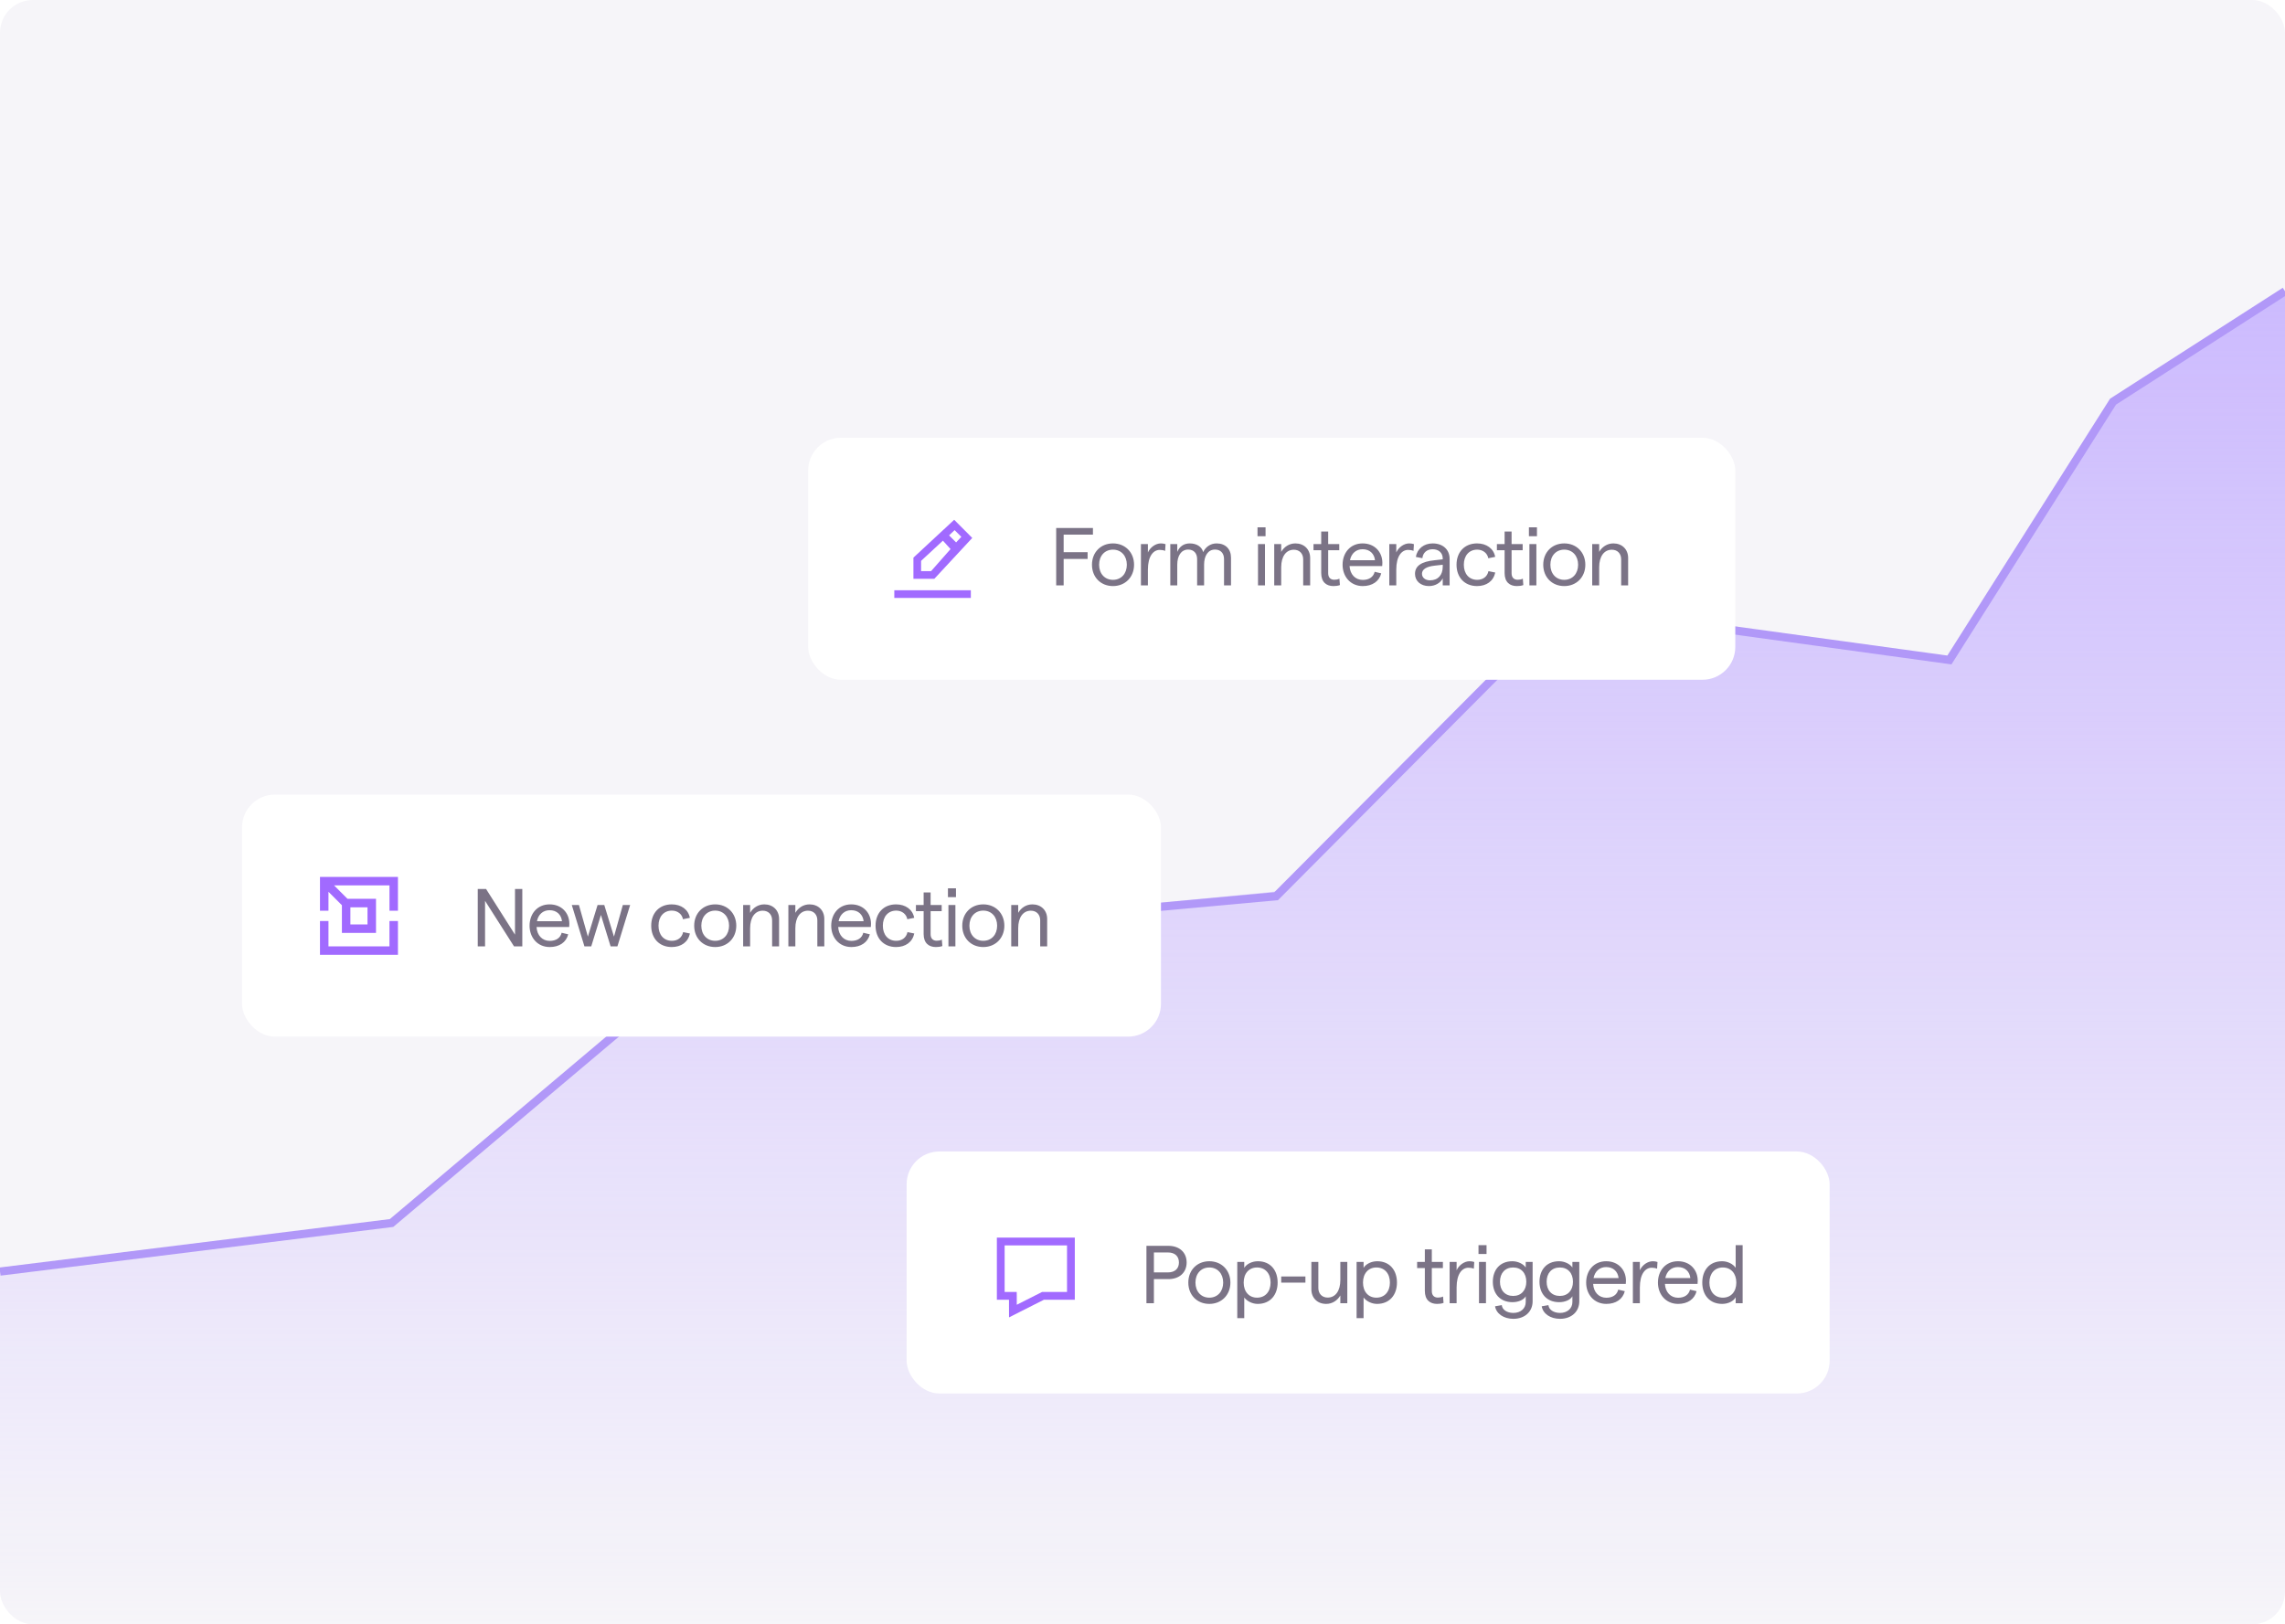 <svg width="557" height="396" viewBox="0 0 557 396" fill="none" xmlns="http://www.w3.org/2000/svg">
<g clip-path="url(#clip0_638_294)">
<rect width="557" height="396" rx="8" fill="#F6F5F9"/>
<path opacity="0.8" d="M0 310.963L94.5 298.585L173.5 230.771L311 217.316L381 148.425L476 160.804L515 97.296L557 72V388C557 392.418 553.418 396 549 396H8C3.582 396 0 392.418 0 388L0 310.963Z" fill="url(#paint0_linear_638_294)"/>
<path d="M0 310L95.442 298.158L175.23 230.872L311.072 218.491L381.265 147.975L475.192 160.894L515.086 97.914L557 71" stroke="#B198F8" stroke-width="2"/>
<g filter="url(#filter0_dd_638_294)">
<rect x="59" y="192" width="224" height="59" rx="8" fill="white"/>
<path d="M116.46 229H118.24V217.9L125.3 229H127.32V215H125.54V226.14L118.48 215H116.46V229ZM138.789 223.5C138.789 220.9 136.949 218.76 133.969 218.76C130.929 218.76 129.089 221.1 129.089 223.96C129.089 226.82 130.989 229.16 134.009 229.16C136.329 229.16 138.009 228.02 138.509 226.06L136.909 225.68C136.609 226.94 135.549 227.66 134.009 227.66C132.189 227.66 130.909 226.32 130.789 224.28H138.749C138.769 224.1 138.789 223.74 138.789 223.5ZM130.889 222.86C131.229 221.18 132.389 220.18 133.969 220.18C135.749 220.18 136.829 221.32 136.989 222.86H130.889ZM142.464 229H144.124L146.484 221.34L148.844 229H150.504L153.604 218.92H151.824L149.664 226.62L147.304 218.92H145.664L143.304 226.62L141.124 218.92H139.384L142.464 229ZM163.741 229.16C166.061 229.16 167.741 227.94 168.181 225.86L166.521 225.52C166.241 226.86 165.201 227.64 163.781 227.64C161.801 227.64 160.521 226.18 160.521 223.96C160.521 221.74 161.801 220.28 163.781 220.28C165.201 220.28 166.261 221.16 166.481 222.38L168.161 222.04C167.801 220.04 166.081 218.76 163.741 218.76C160.741 218.76 158.741 220.84 158.741 223.96C158.741 227.08 160.741 229.16 163.741 229.16ZM174.338 229.16C177.318 229.16 179.478 226.98 179.478 223.96C179.478 220.94 177.318 218.76 174.338 218.76C171.338 218.76 169.218 220.94 169.218 223.96C169.218 226.98 171.338 229.16 174.338 229.16ZM174.338 227.64C172.318 227.64 170.958 226.12 170.958 223.96C170.958 221.8 172.318 220.28 174.338 220.28C176.358 220.28 177.718 221.8 177.718 223.96C177.718 226.12 176.358 227.64 174.338 227.64ZM181.153 229H182.853V224.58C182.853 221.92 184.053 220.3 185.933 220.3C187.353 220.3 188.213 221.28 188.213 222.64V229H189.913V222.32C189.913 220.18 188.413 218.76 186.313 218.76C184.773 218.76 183.553 219.62 182.853 220.82V218.92H181.153V229ZM192.177 229H193.877V224.58C193.877 221.92 195.077 220.3 196.957 220.3C198.377 220.3 199.237 221.28 199.237 222.64V229H200.937V222.32C200.937 220.18 199.437 218.76 197.337 218.76C195.797 218.76 194.577 219.62 193.877 220.82V218.92H192.177V229ZM212.32 223.5C212.32 220.9 210.48 218.76 207.5 218.76C204.46 218.76 202.62 221.1 202.62 223.96C202.62 226.82 204.52 229.16 207.54 229.16C209.86 229.16 211.54 228.02 212.04 226.06L210.44 225.68C210.14 226.94 209.08 227.66 207.54 227.66C205.72 227.66 204.44 226.32 204.32 224.28H212.28C212.3 224.1 212.32 223.74 212.32 223.5ZM204.42 222.86C204.76 221.18 205.92 220.18 207.5 220.18C209.28 220.18 210.36 221.32 210.52 222.86H204.42ZM218.429 229.16C220.749 229.16 222.429 227.94 222.869 225.86L221.209 225.52C220.929 226.86 219.889 227.64 218.469 227.64C216.489 227.64 215.209 226.18 215.209 223.96C215.209 221.74 216.489 220.28 218.469 220.28C219.889 220.28 220.949 221.16 221.169 222.38L222.849 222.04C222.489 220.04 220.769 218.76 218.429 218.76C215.429 218.76 213.429 220.84 213.429 223.96C213.429 227.08 215.429 229.16 218.429 229.16ZM229.709 228.92L229.589 227.36C229.189 227.56 228.729 227.62 228.329 227.62C227.449 227.62 226.849 227.1 226.849 226.04V220.42H229.549V218.92H226.849V215.86H225.149V218.92H223.269V220.42H225.149V225.98C225.149 228.2 226.409 229.16 228.129 229.16C228.669 229.16 229.209 229.1 229.709 228.92ZM231.073 214.84V217H233.033V214.84H231.073ZM231.193 229H232.893V218.92H231.193V229ZM239.686 229.16C242.666 229.16 244.826 226.98 244.826 223.96C244.826 220.94 242.666 218.76 239.686 218.76C236.686 218.76 234.566 220.94 234.566 223.96C234.566 226.98 236.686 229.16 239.686 229.16ZM239.686 227.64C237.666 227.64 236.306 226.12 236.306 223.96C236.306 221.8 237.666 220.28 239.686 220.28C241.706 220.28 243.066 221.8 243.066 223.96C243.066 226.12 241.706 227.64 239.686 227.64ZM246.501 229H248.201V224.58C248.201 221.92 249.401 220.3 251.281 220.3C252.701 220.3 253.561 221.28 253.561 222.64V229H255.261V222.32C255.261 220.18 253.761 218.76 251.661 218.76C250.121 218.76 248.901 219.62 248.201 220.82V218.92H246.501V229Z" fill="#100024" fill-opacity="0.55"/>
<path d="M91.657 225.715V217.405H84.705L81.427 214.129H94.939V220.302H97.006V212.062H78V220.302H80.067V215.692L83.344 218.968V225.715H91.657ZM85.412 219.472H89.585V223.644H85.412V219.472Z" fill="#A16AFF"/>
<path d="M78 222.819V231.063H97.006V222.819H94.934V228.992H80.067V222.819H78Z" fill="#A16AFF"/>
</g>
<g filter="url(#filter1_dd_638_294)">
<rect x="197" y="105" width="226" height="59" rx="8" fill="white"/>
<path d="M257.46 141H259.28V134.54H265.12V132.9H259.28V128.62H266.42V127H257.46V141ZM271.303 141.16C274.283 141.16 276.443 138.98 276.443 135.96C276.443 132.94 274.283 130.76 271.303 130.76C268.303 130.76 266.183 132.94 266.183 135.96C266.183 138.98 268.303 141.16 271.303 141.16ZM271.303 139.64C269.283 139.64 267.923 138.12 267.923 135.96C267.923 133.8 269.283 132.28 271.303 132.28C273.323 132.28 274.683 133.8 274.683 135.96C274.683 138.12 273.323 139.64 271.303 139.64ZM284.018 132.58L284.118 130.94C283.778 130.82 283.378 130.76 282.958 130.76C281.718 130.76 280.398 131.68 279.818 132.96V130.92H278.118V141H279.818V137.16C279.818 133.88 281.118 132.34 282.718 132.34C283.158 132.34 283.638 132.42 284.018 132.58ZM285.275 141H286.975V135.94C286.975 133.8 287.915 132.26 289.635 132.26C291.035 132.26 291.815 133.2 291.815 134.58V141H293.515V135.94C293.515 133.8 294.455 132.26 296.175 132.26C297.595 132.26 298.375 133.2 298.375 134.58V141H300.075V134.24C300.075 132.12 298.715 130.76 296.555 130.76C295.035 130.76 293.835 131.68 293.295 132.88C292.935 131.52 291.655 130.76 290.015 130.76C288.475 130.76 287.475 131.62 286.975 132.82V130.92H285.275V141ZM306.537 126.84V129H308.497V126.84H306.537ZM306.657 141H308.357V130.92H306.657V141ZM310.61 141H312.31V136.58C312.31 133.92 313.51 132.3 315.39 132.3C316.81 132.3 317.67 133.28 317.67 134.64V141H319.37V134.32C319.37 132.18 317.87 130.76 315.77 130.76C314.23 130.76 313.01 131.62 312.31 132.82V130.92H310.61V141ZM326.623 140.92L326.503 139.36C326.103 139.56 325.643 139.62 325.243 139.62C324.363 139.62 323.763 139.1 323.763 138.04V132.42H326.463V130.92H323.763V127.86H322.063V130.92H320.183V132.42H322.063V137.98C322.063 140.2 323.323 141.16 325.043 141.16C325.583 141.16 326.123 141.1 326.623 140.92ZM336.973 135.5C336.973 132.9 335.133 130.76 332.153 130.76C329.113 130.76 327.273 133.1 327.273 135.96C327.273 138.82 329.173 141.16 332.193 141.16C334.513 141.16 336.193 140.02 336.693 138.06L335.093 137.68C334.793 138.94 333.733 139.66 332.193 139.66C330.373 139.66 329.093 138.32 328.973 136.28H336.933C336.953 136.1 336.973 135.74 336.973 135.5ZM329.073 134.86C329.413 133.18 330.573 132.18 332.153 132.18C333.933 132.18 335.013 133.32 335.173 134.86H329.073ZM344.561 132.58L344.661 130.94C344.321 130.82 343.921 130.76 343.501 130.76C342.261 130.76 340.941 131.68 340.361 132.96V130.92H338.661V141H340.361V137.16C340.361 133.88 341.661 132.34 343.261 132.34C343.701 132.34 344.181 132.42 344.561 132.58ZM349.226 130.76C347.106 130.76 345.446 132.06 345.146 134.06L346.726 134.36C346.866 133 347.846 132.18 349.226 132.18C350.706 132.18 351.686 133.06 351.686 134.44V134.64L349.726 134.86C346.506 135.18 344.926 136.24 344.926 138.18C344.926 139.92 346.306 141.16 348.326 141.16C349.786 141.16 351.106 140.44 351.686 139.28V141H353.366V134.54C353.366 132.2 351.666 130.76 349.226 130.76ZM348.586 139.76C347.426 139.76 346.626 139.1 346.626 138.16C346.626 137.1 347.686 136.4 349.726 136.18L351.686 135.96V136.44C351.686 138.46 350.546 139.76 348.586 139.76ZM360.05 141.16C362.37 141.16 364.05 139.94 364.49 137.86L362.83 137.52C362.55 138.86 361.51 139.64 360.09 139.64C358.11 139.64 356.83 138.18 356.83 135.96C356.83 133.74 358.11 132.28 360.09 132.28C361.51 132.28 362.57 133.16 362.79 134.38L364.47 134.04C364.11 132.04 362.39 130.76 360.05 130.76C357.05 130.76 355.05 132.84 355.05 135.96C355.05 139.08 357.05 141.16 360.05 141.16ZM371.33 140.92L371.21 139.36C370.81 139.56 370.35 139.62 369.95 139.62C369.07 139.62 368.47 139.1 368.47 138.04V132.42H371.17V130.92H368.47V127.86H366.77V130.92H364.89V132.42H366.77V137.98C366.77 140.2 368.03 141.16 369.75 141.16C370.29 141.16 370.83 141.1 371.33 140.92ZM372.694 126.84V129H374.654V126.84H372.694ZM372.814 141H374.514V130.92H372.814V141ZM381.307 141.16C384.287 141.16 386.447 138.98 386.447 135.96C386.447 132.94 384.287 130.76 381.307 130.76C378.307 130.76 376.187 132.94 376.187 135.96C376.187 138.98 378.307 141.16 381.307 141.16ZM381.307 139.64C379.287 139.64 377.927 138.12 377.927 135.96C377.927 133.8 379.287 132.28 381.307 132.28C383.327 132.28 384.687 133.8 384.687 135.96C384.687 138.12 383.327 139.64 381.307 139.64ZM388.122 141H389.822V136.58C389.822 133.92 391.022 132.3 392.902 132.3C394.322 132.3 395.182 133.28 395.182 134.64V141H396.882V134.32C396.882 132.18 395.382 130.76 393.282 130.76C391.742 130.76 390.522 131.62 389.822 132.82V130.92H388.122V141Z" fill="#100024" fill-opacity="0.55"/>
<path d="M237 129.425L232.595 125L222.66 134.227V139.387H227.757L237 129.425ZM232.699 127.52L234.341 129.158L233.062 130.515L231.35 128.803L232.699 127.52ZM224.528 137.52V135.013L229.85 130.091L231.709 132.14L226.962 137.524H224.528V137.52ZM236.654 142.183V144.046H218V142.183H236.654Z" fill="#A16AFF"/>
</g>
<g filter="url(#filter2_dd_638_294)">
<rect x="221" y="279" width="225" height="59" rx="8" fill="white"/>
<path d="M279.46 316H281.28V310.12H284.78C287.5 310.12 289.26 308.52 289.26 306.06C289.26 303.6 287.5 302 284.78 302H279.46V316ZM281.28 308.48V303.62H284.72C286.38 303.62 287.38 304.54 287.38 306.06C287.38 307.58 286.38 308.48 284.72 308.48H281.28ZM294.787 316.16C297.767 316.16 299.927 313.98 299.927 310.96C299.927 307.94 297.767 305.76 294.787 305.76C291.787 305.76 289.667 307.94 289.667 310.96C289.667 313.98 291.787 316.16 294.787 316.16ZM294.787 314.64C292.767 314.64 291.407 313.12 291.407 310.96C291.407 308.8 292.767 307.28 294.787 307.28C296.807 307.28 298.167 308.8 298.167 310.96C298.167 313.12 296.807 314.64 294.787 314.64ZM301.603 319.64H303.303V314.6C303.983 315.52 305.303 316.16 306.583 316.16C309.683 316.16 311.443 313.92 311.443 310.96C311.443 308 309.723 305.76 306.623 305.76C305.163 305.76 303.843 306.46 303.303 307.38V305.92H301.603V319.64ZM306.423 314.64C304.463 314.64 303.163 313.18 303.163 310.96C303.163 308.74 304.463 307.28 306.423 307.28C308.423 307.28 309.723 308.74 309.723 310.96C309.723 313.18 308.423 314.64 306.423 314.64ZM312.314 310.98H318.214V309.48H312.314V310.98ZM328.425 305.92H326.725V310.34C326.725 313 325.525 314.62 323.645 314.62C322.225 314.62 321.365 313.64 321.365 312.28V305.92H319.665V312.6C319.665 314.74 321.165 316.16 323.265 316.16C324.805 316.16 326.025 315.3 326.725 314.1V316H328.425V305.92ZM330.689 319.64H332.389V314.6C333.069 315.52 334.389 316.16 335.669 316.16C338.769 316.16 340.529 313.92 340.529 310.96C340.529 308 338.809 305.76 335.709 305.76C334.249 305.76 332.929 306.46 332.389 307.38V305.92H330.689V319.64ZM335.509 314.64C333.549 314.64 332.249 313.18 332.249 310.96C332.249 308.74 333.549 307.28 335.509 307.28C337.509 307.28 338.809 308.74 338.809 310.96C338.809 313.18 337.509 314.64 335.509 314.64ZM351.885 315.92L351.765 314.36C351.365 314.56 350.905 314.62 350.505 314.62C349.625 314.62 349.025 314.1 349.025 313.04V307.42H351.725V305.92H349.025V302.86H347.325V305.92H345.445V307.42H347.325V312.98C347.325 315.2 348.585 316.16 350.305 316.16C350.845 316.16 351.385 316.1 351.885 315.92ZM359.268 307.58L359.368 305.94C359.028 305.82 358.628 305.76 358.208 305.76C356.968 305.76 355.648 306.68 355.068 307.96V305.92H353.368V316H355.068V312.16C355.068 308.88 356.368 307.34 357.968 307.34C358.408 307.34 358.888 307.42 359.268 307.58ZM360.405 301.84V304H362.365V301.84H360.405ZM360.525 316H362.225V305.92H360.525V316ZM371.918 305.92V307.28C371.318 306.4 369.998 305.76 368.658 305.76C365.598 305.76 363.898 307.9 363.898 310.76C363.898 313.6 365.598 315.74 368.698 315.74C370.138 315.74 371.458 315.16 371.918 314.3V315.7C371.918 317.28 370.678 318.36 368.898 318.36C367.358 318.36 366.178 317.58 366.078 316.46L364.438 316.74C364.738 318.56 366.558 319.8 368.898 319.8C371.678 319.8 373.598 318.06 373.598 315.52V305.92H371.918ZM368.858 314.22C366.898 314.22 365.638 312.86 365.638 310.76C365.638 308.64 366.898 307.28 368.858 307.28C370.798 307.28 372.058 308.64 372.058 310.76C372.058 312.86 370.798 314.22 368.858 314.22ZM383.293 305.92V307.28C382.693 306.4 381.373 305.76 380.033 305.76C376.973 305.76 375.273 307.9 375.273 310.76C375.273 313.6 376.973 315.74 380.073 315.74C381.513 315.74 382.833 315.16 383.293 314.3V315.7C383.293 317.28 382.053 318.36 380.273 318.36C378.733 318.36 377.553 317.58 377.453 316.46L375.813 316.74C376.113 318.56 377.933 319.8 380.273 319.8C383.053 319.8 384.973 318.06 384.973 315.52V305.92H383.293ZM380.233 314.22C378.273 314.22 377.013 312.86 377.013 310.76C377.013 308.64 378.273 307.28 380.233 307.28C382.173 307.28 383.433 308.64 383.433 310.76C383.433 312.86 382.173 314.22 380.233 314.22ZM396.348 310.5C396.348 307.9 394.508 305.76 391.528 305.76C388.488 305.76 386.648 308.1 386.648 310.96C386.648 313.82 388.548 316.16 391.568 316.16C393.888 316.16 395.568 315.02 396.068 313.06L394.468 312.68C394.168 313.94 393.108 314.66 391.568 314.66C389.748 314.66 388.468 313.32 388.348 311.28H396.308C396.328 311.1 396.348 310.74 396.348 310.5ZM388.448 309.86C388.788 308.18 389.948 307.18 391.528 307.18C393.308 307.18 394.388 308.32 394.548 309.86H388.448ZM403.936 307.58L404.036 305.94C403.696 305.82 403.296 305.76 402.876 305.76C401.636 305.76 400.316 306.68 399.736 307.96V305.92H398.036V316H399.736V312.16C399.736 308.88 401.036 307.34 402.636 307.34C403.076 307.34 403.556 307.42 403.936 307.58ZM413.844 310.5C413.844 307.9 412.004 305.76 409.024 305.76C405.984 305.76 404.144 308.1 404.144 310.96C404.144 313.82 406.044 316.16 409.064 316.16C411.384 316.16 413.064 315.02 413.564 313.06L411.964 312.68C411.664 313.94 410.604 314.66 409.064 314.66C407.244 314.66 405.964 313.32 405.844 311.28H413.804C413.824 311.1 413.844 310.74 413.844 310.5ZM405.944 309.86C406.284 308.18 407.444 307.18 409.024 307.18C410.804 307.18 411.884 308.32 412.044 309.86H405.944ZM419.812 316.16C421.292 316.16 422.632 315.46 423.092 314.54V316H424.792V301.84H423.092V307.36C422.452 306.42 421.132 305.76 419.792 305.76C416.672 305.76 414.952 308 414.952 310.96C414.952 313.92 416.672 316.16 419.812 316.16ZM419.972 314.64C417.992 314.64 416.692 313.18 416.692 310.96C416.692 308.74 417.992 307.28 419.972 307.28C421.952 307.28 423.252 308.74 423.252 310.96C423.252 313.18 421.952 314.64 419.972 314.64Z" fill="#100024" fill-opacity="0.55"/>
<path d="M243 300V315.145H245.955V316.377L245.964 319.448L248.708 318.059L254.47 315.145H262V300H243.005H243ZM260.102 313.252H254.016L247.853 316.372V314.16L247.84 313.252H244.894V301.893H260.102V313.247V313.252Z" fill="#A16AFF"/>
</g>
</g>
<defs>
<filter id="filter0_dd_638_294" x="51" y="184.859" width="240" height="75" filterUnits="userSpaceOnUse" color-interpolation-filters="sRGB">
<feFlood flood-opacity="0" result="BackgroundImageFix"/>
<feColorMatrix in="SourceAlpha" type="matrix" values="0 0 0 0 0 0 0 0 0 0 0 0 0 0 0 0 0 0 127 0" result="hardAlpha"/>
<feOffset dy="0.859"/>
<feGaussianBlur stdDeviation="0.859"/>
<feComposite in2="hardAlpha" operator="out"/>
<feColorMatrix type="matrix" values="0 0 0 0 0 0 0 0 0 0 0 0 0 0 0 0 0 0 0.06 0"/>
<feBlend mode="normal" in2="BackgroundImageFix" result="effect1_dropShadow_638_294"/>
<feColorMatrix in="SourceAlpha" type="matrix" values="0 0 0 0 0 0 0 0 0 0 0 0 0 0 0 0 0 0 127 0" result="hardAlpha"/>
<feOffset dy="0.859"/>
<feGaussianBlur stdDeviation="4"/>
<feComposite in2="hardAlpha" operator="out"/>
<feColorMatrix type="matrix" values="0 0 0 0 0 0 0 0 0 0 0 0 0 0 0 0 0 0 0.1 0"/>
<feBlend mode="normal" in2="effect1_dropShadow_638_294" result="effect2_dropShadow_638_294"/>
<feBlend mode="normal" in="SourceGraphic" in2="effect2_dropShadow_638_294" result="shape"/>
</filter>
<filter id="filter1_dd_638_294" x="189" y="97.859" width="242" height="75" filterUnits="userSpaceOnUse" color-interpolation-filters="sRGB">
<feFlood flood-opacity="0" result="BackgroundImageFix"/>
<feColorMatrix in="SourceAlpha" type="matrix" values="0 0 0 0 0 0 0 0 0 0 0 0 0 0 0 0 0 0 127 0" result="hardAlpha"/>
<feOffset dy="0.859"/>
<feGaussianBlur stdDeviation="0.859"/>
<feComposite in2="hardAlpha" operator="out"/>
<feColorMatrix type="matrix" values="0 0 0 0 0 0 0 0 0 0 0 0 0 0 0 0 0 0 0.06 0"/>
<feBlend mode="normal" in2="BackgroundImageFix" result="effect1_dropShadow_638_294"/>
<feColorMatrix in="SourceAlpha" type="matrix" values="0 0 0 0 0 0 0 0 0 0 0 0 0 0 0 0 0 0 127 0" result="hardAlpha"/>
<feOffset dy="0.859"/>
<feGaussianBlur stdDeviation="4"/>
<feComposite in2="hardAlpha" operator="out"/>
<feColorMatrix type="matrix" values="0 0 0 0 0 0 0 0 0 0 0 0 0 0 0 0 0 0 0.1 0"/>
<feBlend mode="normal" in2="effect1_dropShadow_638_294" result="effect2_dropShadow_638_294"/>
<feBlend mode="normal" in="SourceGraphic" in2="effect2_dropShadow_638_294" result="shape"/>
</filter>
<filter id="filter2_dd_638_294" x="213" y="271.859" width="241" height="75" filterUnits="userSpaceOnUse" color-interpolation-filters="sRGB">
<feFlood flood-opacity="0" result="BackgroundImageFix"/>
<feColorMatrix in="SourceAlpha" type="matrix" values="0 0 0 0 0 0 0 0 0 0 0 0 0 0 0 0 0 0 127 0" result="hardAlpha"/>
<feOffset dy="0.859"/>
<feGaussianBlur stdDeviation="0.859"/>
<feComposite in2="hardAlpha" operator="out"/>
<feColorMatrix type="matrix" values="0 0 0 0 0 0 0 0 0 0 0 0 0 0 0 0 0 0 0.06 0"/>
<feBlend mode="normal" in2="BackgroundImageFix" result="effect1_dropShadow_638_294"/>
<feColorMatrix in="SourceAlpha" type="matrix" values="0 0 0 0 0 0 0 0 0 0 0 0 0 0 0 0 0 0 127 0" result="hardAlpha"/>
<feOffset dy="0.859"/>
<feGaussianBlur stdDeviation="4"/>
<feComposite in2="hardAlpha" operator="out"/>
<feColorMatrix type="matrix" values="0 0 0 0 0 0 0 0 0 0 0 0 0 0 0 0 0 0 0.1 0"/>
<feBlend mode="normal" in2="effect1_dropShadow_638_294" result="effect2_dropShadow_638_294"/>
<feBlend mode="normal" in="SourceGraphic" in2="effect2_dropShadow_638_294" result="shape"/>
</filter>
<linearGradient id="paint0_linear_638_294" x1="278.5" y1="72" x2="278.5" y2="396" gradientUnits="userSpaceOnUse">
<stop stop-color="#C2ACFF"/>
<stop offset="1" stop-color="#C2ACFF" stop-opacity="0"/>
</linearGradient>
<clipPath id="clip0_638_294">
<rect width="557" height="396" rx="8" fill="white"/>
</clipPath>
</defs>
</svg>
